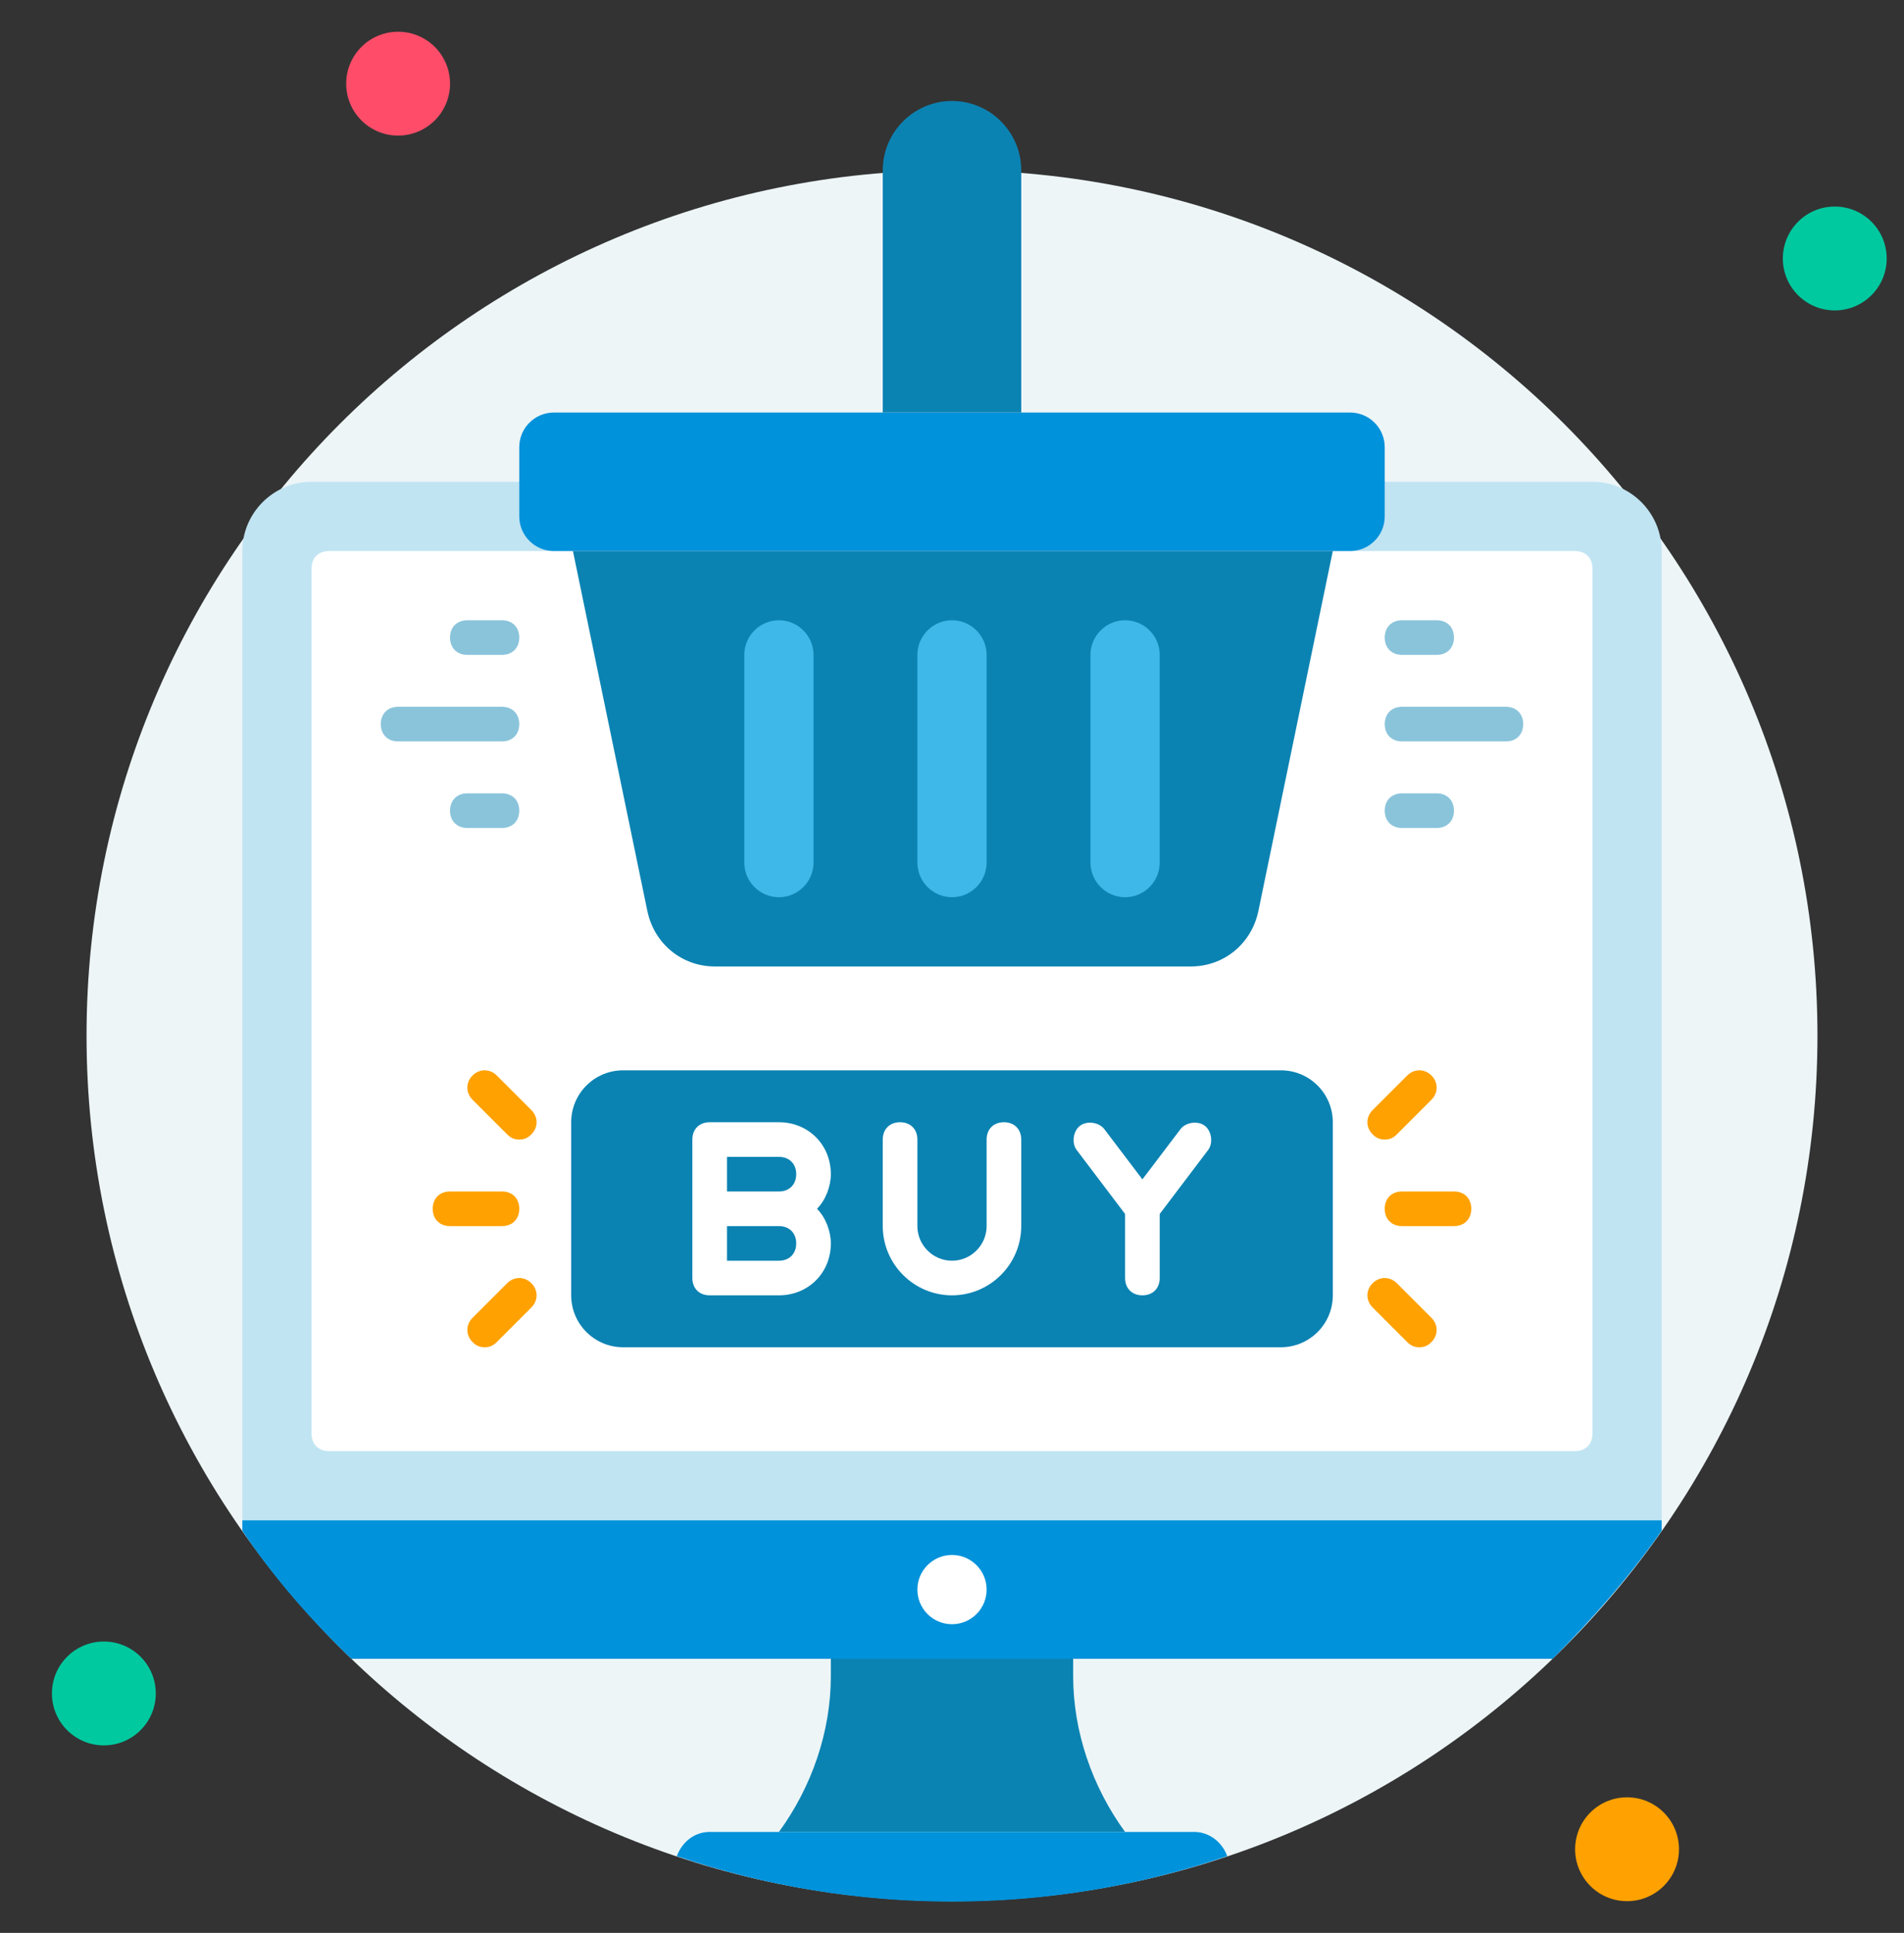 <svg width="66" height="67" viewBox="0 0 66 67" fill="none" xmlns="http://www.w3.org/2000/svg">
<rect x="0" y="0" width="66" height="67" fill="#333333" stroke="none"/>
<g clip-path="url(#clip0_0_202)">
<g clip-path="url(#clip1_0_202)">
<path d="M33 65.9C49.569 65.9 63 52.468 63 35.9C63 19.331 49.569 5.9 33 5.9C16.431 5.9 3 19.331 3 35.9C3 52.468 16.431 65.9 33 65.9Z" fill="#EDF5F7"/>
<path d="M13.8 4.7C14.794 4.7 15.6 3.894 15.6 2.9C15.6 1.906 14.794 1.1 13.8 1.1C12.806 1.1 12 1.906 12 2.9C12 3.894 12.806 4.7 13.8 4.7Z" fill="#FF4D69"/>
<path d="M63.6 10.76C64.594 10.76 65.4 9.954 65.4 8.96C65.4 7.966 64.594 7.16 63.6 7.16C62.606 7.16 61.8 7.966 61.8 8.96C61.8 9.954 62.606 10.76 63.6 10.76Z" fill="#00C99F"/>
<path d="M56.4 65.9C57.394 65.9 58.2 65.094 58.2 64.1C58.2 63.106 57.394 62.3 56.4 62.3C55.406 62.3 54.6 63.106 54.6 64.1C54.6 65.094 55.406 65.9 56.4 65.9Z" fill="#FFA100"/>
<path d="M3.6 60.5C4.594 60.5 5.4 59.694 5.4 58.7C5.4 57.706 4.594 56.9 3.6 56.9C2.606 56.9 1.8 57.706 1.8 58.7C1.8 59.694 2.606 60.5 3.6 60.5Z" fill="#00C99F"/>
<path d="M8.4 19.1V52.7H57.6V19.1C57.6 17.78 56.52 16.7 55.2 16.7H10.8C9.48 16.7 8.4 17.78 8.4 19.1Z" fill="#C0E4F2"/>
<path d="M54.6 19.1H11.4C11.04 19.1 10.8 19.34 10.8 19.7V49.7C10.8 50.06 11.04 50.3 11.4 50.3H54.6C54.96 50.3 55.2 50.06 55.2 49.7V19.7C55.2 19.34 54.96 19.1 54.6 19.1Z" fill="white"/>
<path d="M57.6 52.7V53.06C56.46 54.68 55.2 56.12 53.82 57.5H12.18C10.8 56.18 9.48 54.68 8.4 53.06V52.7H57.6Z" fill="#0092DB"/>
<path d="M33 56.3C33.663 56.3 34.2 55.763 34.2 55.1C34.2 54.437 33.663 53.9 33 53.9C32.337 53.9 31.8 54.437 31.8 55.1C31.8 55.763 32.337 56.3 33 56.3Z" fill="white"/>
<path d="M39 63.5H27C28.14 61.94 28.8 60.02 28.8 58.1V57.5H37.2V58.1C37.2 60.02 37.86 61.94 39 63.5Z" fill="#0B83B2"/>
<path d="M42.54 64.34C36.36 66.44 29.64 66.44 23.46 64.34C23.64 63.86 24.06 63.5 24.6 63.5H41.4C41.7 63.5 42 63.62 42.24 63.86C42.36 63.98 42.48 64.16 42.54 64.34Z" fill="#0092DB"/>
<path d="M46.8 14.3H19.2C18.537 14.3 18 14.837 18 15.5V17.9C18 18.563 18.537 19.1 19.2 19.1H46.8C47.463 19.1 48 18.563 48 17.9V15.5C48 14.837 47.463 14.3 46.8 14.3Z" fill="#0092DB"/>
<path d="M46.2 19.1L43.62 31.58C43.38 32.72 42.42 33.5 41.28 33.5H24.78C23.64 33.5 22.68 32.72 22.44 31.58L19.86 19.1H46.26H46.2Z" fill="#0B83B2"/>
<path d="M27 21.5C27.66 21.5 28.2 22.04 28.2 22.7V29.9C28.2 30.56 27.66 31.1 27 31.1C26.34 31.1 25.8 30.56 25.8 29.9V22.7C25.8 22.04 26.34 21.5 27 21.5Z" fill="#3DB8E8"/>
<path d="M33 21.5C33.66 21.5 34.2 22.04 34.2 22.7V29.9C34.2 30.56 33.66 31.1 33 31.1C32.34 31.1 31.8 30.56 31.8 29.9V22.7C31.8 22.04 32.34 21.5 33 21.5Z" fill="#3DB8E8"/>
<path d="M39 21.5C39.66 21.5 40.2 22.04 40.2 22.7V29.9C40.2 30.56 39.66 31.1 39 31.1C38.34 31.1 37.8 30.56 37.8 29.9V22.7C37.8 22.04 38.34 21.5 39 21.5Z" fill="#3DB8E8"/>
<path d="M33 3.5C34.32 3.5 35.4 4.58 35.4 5.9V14.3H30.6V5.9C30.6 4.58 31.68 3.5 33 3.5Z" fill="#0B83B2"/>
<path d="M44.4 37.1H21.6C20.606 37.1 19.8 37.906 19.8 38.9V44.9C19.8 45.894 20.606 46.7 21.6 46.7H44.4C45.394 46.7 46.2 45.894 46.2 44.9V38.9C46.2 37.906 45.394 37.1 44.4 37.1Z" fill="#0B83B2"/>
<path d="M27 38.9H24.6C24.24 38.9 24 39.14 24 39.5V44.3C24 44.66 24.24 44.9 24.6 44.9H27C28.02 44.9 28.8 44.12 28.8 43.1C28.8 42.68 28.62 42.2 28.32 41.9C28.62 41.6 28.8 41.12 28.8 40.7C28.8 39.68 28.02 38.9 27 38.9ZM25.2 40.1H27C27.36 40.1 27.6 40.34 27.6 40.7C27.6 41.06 27.36 41.3 27 41.3H25.2V40.1ZM27 43.7H25.2V42.5H27C27.36 42.5 27.6 42.74 27.6 43.1C27.6 43.46 27.36 43.7 27 43.7Z" fill="white"/>
<path d="M34.8 38.9C34.44 38.9 34.2 39.14 34.2 39.5V42.5C34.2 43.16 33.66 43.7 33 43.7C32.34 43.7 31.8 43.16 31.8 42.5V39.5C31.8 39.14 31.56 38.9 31.2 38.9C30.84 38.9 30.6 39.14 30.6 39.5V42.5C30.6 43.82 31.68 44.9 33 44.9C34.32 44.9 35.4 43.82 35.4 42.5V39.5C35.4 39.14 35.16 38.9 34.8 38.9Z" fill="white"/>
<path d="M41.76 39.02C41.52 38.84 41.1 38.9 40.92 39.14L39.6 40.88L38.28 39.14C38.1 38.9 37.68 38.84 37.44 39.02C37.2 39.2 37.14 39.62 37.32 39.86L39 42.08V44.3C39 44.66 39.24 44.9 39.6 44.9C39.96 44.9 40.2 44.66 40.2 44.3V42.08L41.88 39.86C42.06 39.62 42 39.2 41.76 39.02Z" fill="white"/>
<path d="M17.4 42.5H15.6C15.24 42.5 15 42.26 15 41.9C15 41.54 15.24 41.3 15.6 41.3H17.4C17.76 41.3 18 41.54 18 41.9C18 42.26 17.76 42.5 17.4 42.5Z" fill="#FFA100"/>
<path d="M18 39.5C17.82 39.5 17.7 39.44 17.58 39.32L16.38 38.12C16.14 37.88 16.14 37.52 16.38 37.28C16.62 37.04 16.98 37.04 17.22 37.28L18.42 38.48C18.66 38.72 18.66 39.08 18.42 39.32C18.3 39.44 18.18 39.5 18 39.5Z" fill="#FFA100"/>
<path d="M16.8 46.7C16.62 46.7 16.5 46.64 16.38 46.52C16.14 46.28 16.14 45.92 16.38 45.68L17.58 44.48C17.82 44.24 18.18 44.24 18.42 44.48C18.66 44.72 18.66 45.08 18.42 45.32L17.22 46.52C17.1 46.64 16.98 46.7 16.8 46.7Z" fill="#FFA100"/>
<path d="M50.4 42.5H48.6C48.24 42.5 48 42.26 48 41.9C48 41.54 48.24 41.3 48.6 41.3H50.4C50.76 41.3 51 41.54 51 41.9C51 42.26 50.76 42.5 50.4 42.5Z" fill="#FFA100"/>
<path d="M48 39.5C47.82 39.5 47.7 39.44 47.58 39.32C47.34 39.08 47.34 38.72 47.58 38.48L48.78 37.28C49.02 37.04 49.38 37.04 49.62 37.28C49.86 37.52 49.86 37.88 49.62 38.12L48.42 39.32C48.3 39.44 48.18 39.5 48 39.5Z" fill="#FFA100"/>
<path d="M49.2 46.7C49.02 46.7 48.9 46.64 48.78 46.52L47.58 45.32C47.34 45.08 47.34 44.72 47.58 44.48C47.82 44.24 48.18 44.24 48.42 44.48L49.62 45.68C49.86 45.92 49.86 46.28 49.62 46.52C49.5 46.64 49.38 46.7 49.2 46.7Z" fill="#FFA100"/>
<path d="M48.6 21.5H49.8C50.16 21.5 50.4 21.74 50.4 22.1C50.4 22.46 50.16 22.7 49.8 22.7H48.6C48.24 22.7 48 22.46 48 22.1C48 21.74 48.24 21.5 48.6 21.5Z" fill="#8AC4DB"/>
<path d="M48.6 24.5H52.2C52.56 24.5 52.8 24.74 52.8 25.1C52.8 25.46 52.56 25.7 52.2 25.7H48.6C48.24 25.7 48 25.46 48 25.1C48 24.74 48.24 24.5 48.6 24.5Z" fill="#8AC4DB"/>
<path d="M48.6 27.5H49.8C50.16 27.5 50.4 27.74 50.4 28.1C50.4 28.46 50.16 28.7 49.8 28.7H48.6C48.24 28.7 48 28.46 48 28.1C48 27.74 48.24 27.5 48.6 27.5Z" fill="#8AC4DB"/>
<path d="M17.4 22.7H16.2C15.84 22.7 15.6 22.46 15.6 22.1C15.6 21.74 15.84 21.5 16.2 21.5H17.4C17.76 21.5 18 21.74 18 22.1C18 22.46 17.76 22.7 17.4 22.7Z" fill="#8AC4DB"/>
<path d="M17.4 25.7H13.8C13.44 25.7 13.2 25.46 13.2 25.1C13.2 24.74 13.44 24.5 13.8 24.5H17.4C17.76 24.5 18 24.74 18 25.1C18 25.46 17.76 25.7 17.4 25.7Z" fill="#8AC4DB"/>
<path d="M17.4 28.7H16.2C15.84 28.7 15.6 28.46 15.6 28.1C15.6 27.74 15.84 27.5 16.2 27.5H17.4C17.76 27.5 18 27.74 18 28.1C18 28.46 17.76 28.7 17.4 28.7Z" fill="#8AC4DB"/>
</g>
</g>
<defs>
<clipPath id="clip0_0_202">
<rect width="66" height="66" fill="white" transform="translate(0 0.5)"/>
</clipPath>
<clipPath id="clip1_0_202">
<rect width="66" height="66" fill="white" transform="translate(0 0.5)"/>
</clipPath>
</defs>
</svg>
